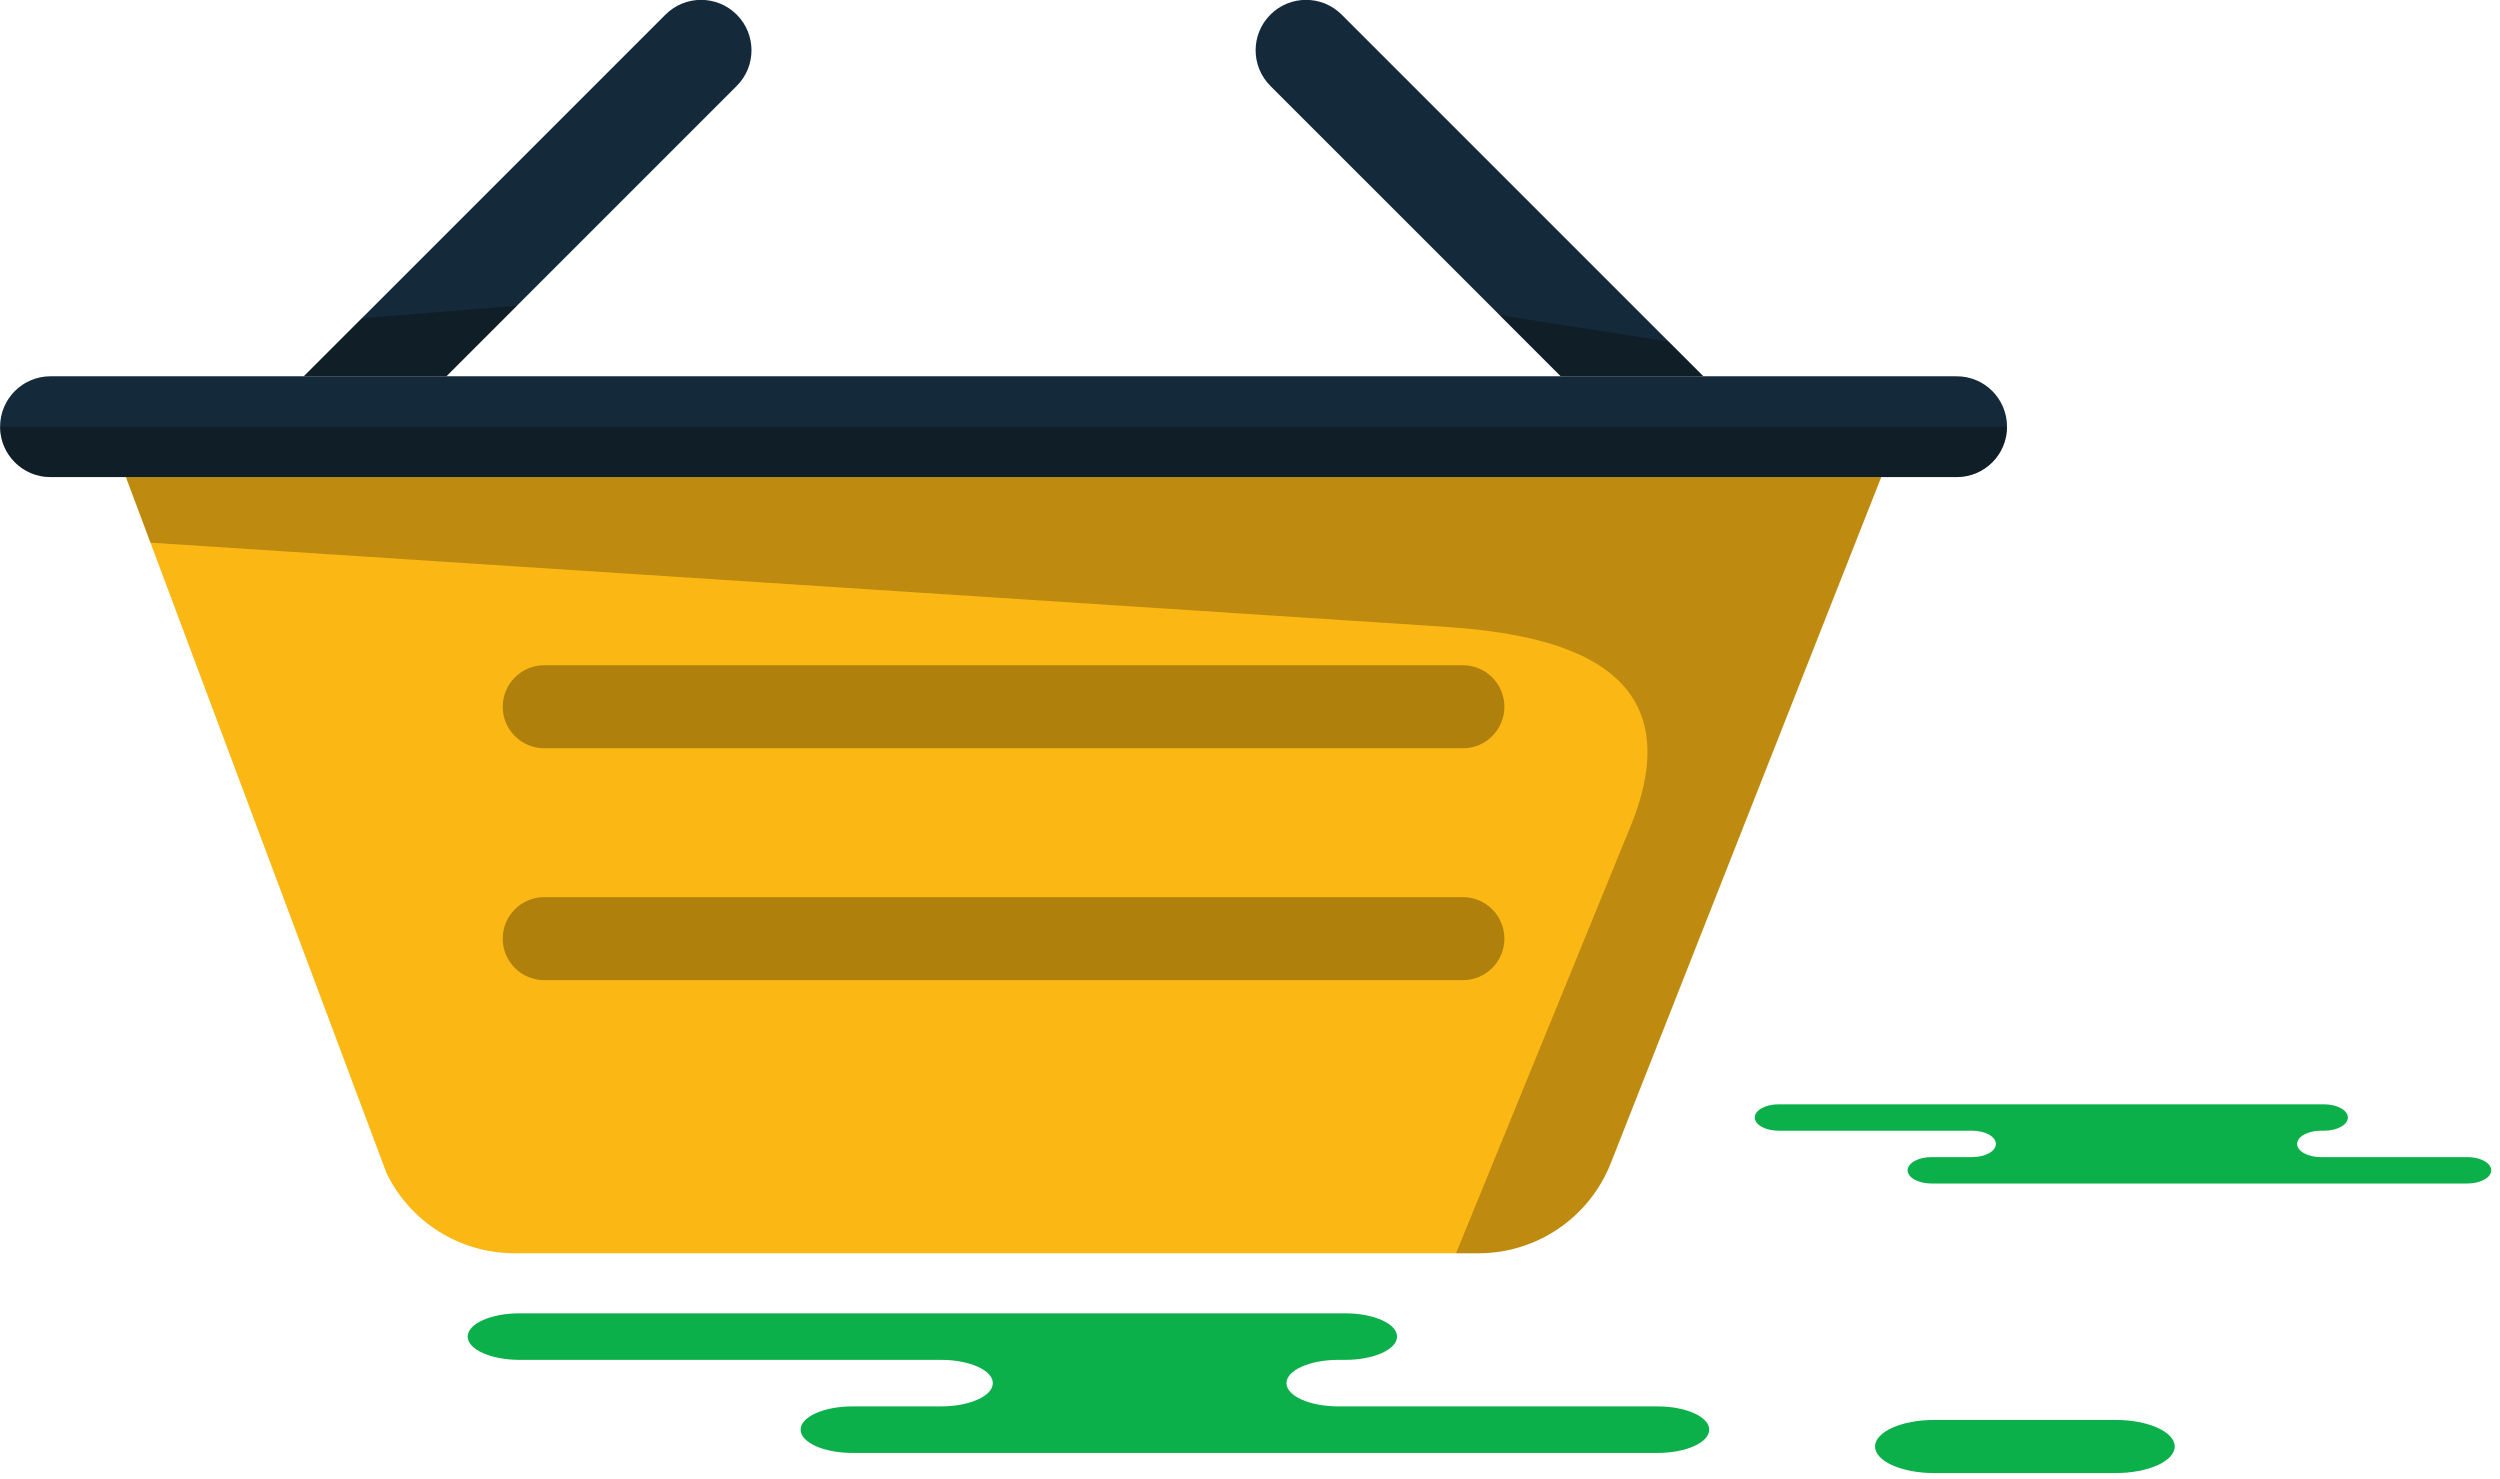 <svg xmlns="http://www.w3.org/2000/svg" xmlns:xlink="http://www.w3.org/1999/xlink" preserveAspectRatio="xMidYMid" width="218" height="129" viewBox="0 0 218 129">
  <defs>
    <style>

      .cls-3 {
        fill: #0cb04a;
      }

      .cls-6 {
        fill: #142a3b;
      }

      .cls-7 {
        fill: #fbb713;
      }

      .cls-9 {
        fill: #090908;
        opacity: 0.25;
      }

      .cls-10 {
        fill: #010101;
        opacity: 0.3;
      }

      .cls-12 {
        fill: #090908;
        opacity: 0.35;
      }
    </style>
  </defs>
  <g id="group-6svg">
    <path d="M104.359,114.522 C104.359,114.522 117.303,114.522 117.303,114.522 C119.799,114.522 121.822,115.431 121.822,116.552 C121.822,117.672 119.799,118.580 117.303,118.580 C117.303,118.580 116.701,118.580 116.701,118.580 C114.205,118.580 112.182,119.488 112.182,120.609 C112.182,121.730 114.205,122.638 116.701,122.638 C116.701,122.638 144.527,122.638 144.527,122.638 C147.023,122.638 149.046,123.546 149.046,124.667 C149.046,125.788 147.023,126.697 144.527,126.697 C144.527,126.697 111.087,126.697 111.087,126.697 C111.087,126.697 74.332,126.697 74.332,126.697 C71.837,126.697 69.814,125.788 69.814,124.667 C69.814,123.546 71.837,122.638 74.332,122.638 C74.332,122.638 82.055,122.638 82.055,122.638 C84.551,122.638 86.574,121.730 86.574,120.609 C86.574,119.488 84.551,118.580 82.055,118.580 C82.055,118.580 45.301,118.580 45.301,118.580 C42.805,118.580 40.782,117.672 40.782,116.552 C40.782,115.431 42.805,114.522 45.301,114.522 C45.301,114.522 53.988,114.522 53.988,114.522 C53.988,114.522 104.359,114.522 104.359,114.522 Z" id="path-1" class="cls-3" fill-rule="evenodd"/>
    <path d="M184.476,128.452 C187.326,128.452 189.636,127.415 189.636,126.136 C189.636,124.856 187.326,123.818 184.476,123.818 C184.476,123.818 168.665,123.818 168.665,123.818 C165.815,123.818 163.505,124.856 163.505,126.136 C163.505,127.415 165.815,128.452 168.665,128.452 C168.665,128.452 184.476,128.452 184.476,128.452 Z" id="path-2" class="cls-3" fill-rule="evenodd"/>
    <path d="M196.717,96.296 C196.717,96.296 202.661,96.296 202.661,96.296 C203.807,96.296 204.736,96.812 204.736,97.447 C204.736,98.083 203.807,98.598 202.661,98.598 C202.661,98.598 202.384,98.598 202.384,98.598 C201.238,98.598 200.309,99.114 200.309,99.750 C200.309,100.385 201.238,100.900 202.384,100.900 C202.384,100.900 215.162,100.900 215.162,100.900 C216.308,100.900 217.237,101.416 217.237,102.052 C217.237,102.688 216.308,103.202 215.162,103.202 C215.162,103.202 199.806,103.202 199.806,103.202 C199.806,103.202 168.421,103.202 168.421,103.202 C167.275,103.202 166.346,102.688 166.346,102.052 C166.346,101.416 167.275,100.900 168.421,100.900 C168.421,100.900 171.967,100.900 171.967,100.900 C173.113,100.900 174.042,100.385 174.042,99.750 C174.042,99.114 173.113,98.598 171.967,98.598 C171.967,98.598 155.090,98.598 155.090,98.598 C153.944,98.598 153.015,98.083 153.015,97.447 C153.015,96.812 153.944,96.296 155.090,96.296 C155.090,96.296 159.078,96.296 159.078,96.296 C159.078,96.296 196.717,96.296 196.717,96.296 Z" id="path-3" class="cls-3" fill-rule="evenodd"/>
    <path d="M136.097,32.811 C136.097,32.811 148.528,32.811 148.528,32.811 C148.528,32.811 116.994,1.277 116.994,1.277 C115.277,-0.441 112.495,-0.441 110.778,1.277 C109.061,2.994 109.061,5.775 110.778,7.493 C110.778,7.493 136.097,32.811 136.097,32.811 Z" id="path-4" class="cls-6" fill-rule="evenodd"/>
    <path d="M10.979,41.602 C10.979,41.602 33.708,102.301 33.708,102.301 C35.782,106.572 40.112,109.284 44.861,109.284 C44.861,109.284 128.922,109.284 128.922,109.284 C134.014,109.284 138.589,106.170 140.456,101.433 C140.456,101.433 164.042,41.602 164.042,41.602 C164.042,41.602 10.979,41.602 10.979,41.602 Z" id="path-5" class="cls-7" fill-rule="evenodd"/>
    <path d="M4.404,32.811 C1.983,32.811 0.008,34.776 0.008,37.206 C0.008,39.636 1.983,41.602 4.404,41.602 C4.404,41.602 170.617,41.602 170.617,41.602 C173.055,41.602 175.012,39.636 175.012,37.206 C175.012,34.776 173.055,32.811 170.617,32.811 C170.617,32.811 4.404,32.811 4.404,32.811 Z" id="path-6" class="cls-6" fill-rule="evenodd"/>
    <path d="M10.979,41.602 C10.979,41.602 13.121,47.321 13.121,47.321 C13.121,47.321 125.558,54.627 125.558,54.627 C134.128,55.184 148.528,57.160 142.022,72.458 C142.022,72.458 126.967,109.284 126.967,109.284 C126.967,109.284 128.922,109.284 128.922,109.284 C134.014,109.284 138.588,106.170 140.456,101.433 C140.456,101.433 164.042,41.602 164.042,41.602 C164.042,41.602 10.979,41.602 10.979,41.602 Z" id="path-7" class="cls-9" fill-rule="evenodd"/>
    <path d="M127.562,65.249 C127.562,65.249 47.459,65.249 47.459,65.249 C45.458,65.249 43.838,63.628 43.838,61.629 C43.838,59.630 45.458,58.009 47.459,58.009 C47.459,58.009 127.562,58.009 127.562,58.009 C129.563,58.009 131.183,59.630 131.183,61.629 C131.183,63.628 129.563,65.249 127.562,65.249 Z" id="path-8" class="cls-10" fill-rule="evenodd"/>
    <path d="M127.562,85.470 C127.562,85.470 47.459,85.470 47.459,85.470 C45.458,85.470 43.838,83.849 43.838,81.851 C43.838,79.851 45.458,78.230 47.459,78.230 C47.459,78.230 127.562,78.230 127.562,78.230 C129.563,78.230 131.183,79.851 131.183,81.851 C131.183,83.849 129.563,85.470 127.562,85.470 Z" id="path-9" class="cls-10" fill-rule="evenodd"/>
    <path d="M4.404,41.602 C4.404,41.602 170.617,41.602 170.617,41.602 C173.055,41.602 175.012,39.636 175.012,37.206 C175.012,37.206 0.008,37.206 0.008,37.206 C0.008,39.636 1.983,41.602 4.404,41.602 Z" id="path-10" class="cls-12" fill-rule="evenodd"/>
    <path d="M38.924,32.811 C38.924,32.811 64.243,7.493 64.243,7.493 C65.960,5.775 65.960,2.994 64.243,1.277 C62.526,-0.441 59.744,-0.441 58.027,1.277 C58.027,1.277 26.493,32.811 26.493,32.811 C26.493,32.811 38.924,32.811 38.924,32.811 Z" id="path-11" class="cls-6" fill-rule="evenodd"/>
    <path d="M31.548,27.755 C31.548,27.755 26.493,32.811 26.493,32.811 C26.493,32.811 38.924,32.811 38.924,32.811 C38.924,32.811 45.091,26.644 45.091,26.644 C45.091,26.644 31.548,27.755 31.548,27.755 Z" id="path-12" class="cls-12" fill-rule="evenodd"/>
    <path d="M145.499,29.780 C145.499,29.780 148.528,32.811 148.528,32.811 C148.528,32.811 136.097,32.811 136.097,32.811 C136.097,32.811 130.756,27.470 130.756,27.470 C130.756,27.470 145.499,29.780 145.499,29.780 Z" id="path-13" class="cls-12" fill-rule="evenodd"/>
  </g>
</svg>
